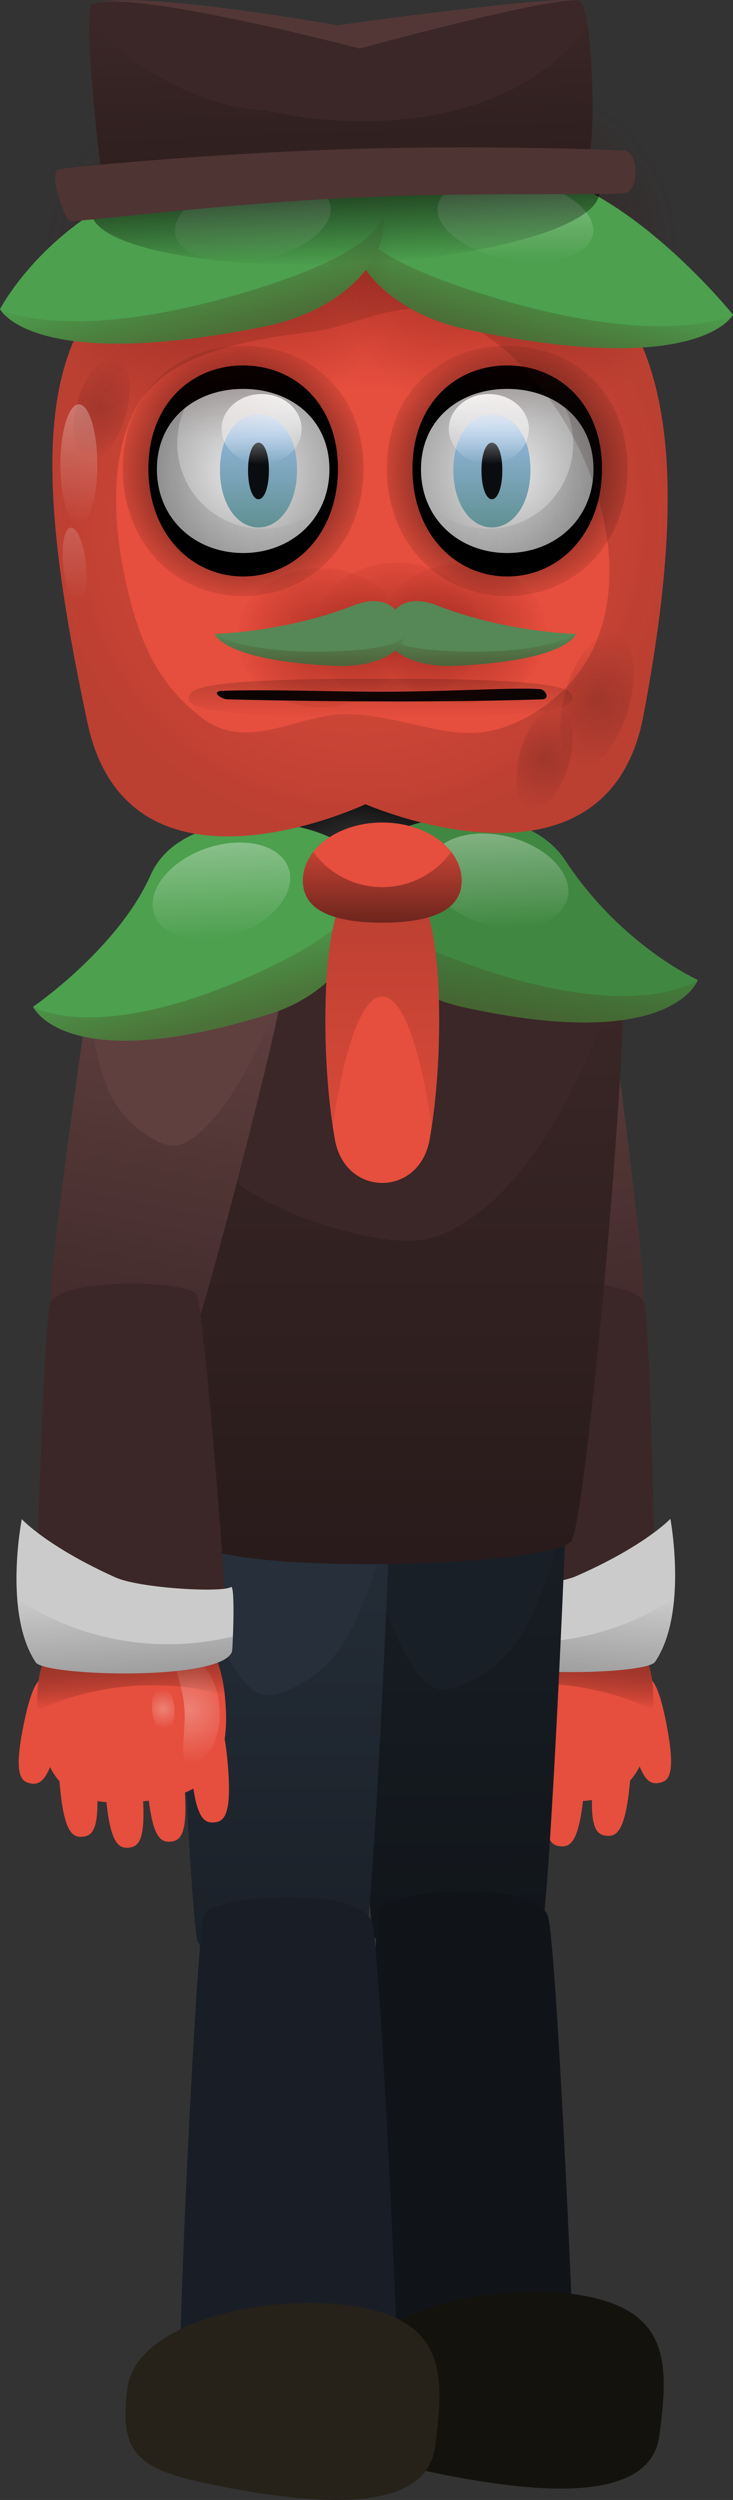 <svg version="1.1" xmlns="http://www.w3.org/2000/svg" xmlns:xlink="http://www.w3.org/1999/xlink" width="115.047" height="392.031" viewBox="0,0,115.047,392.031"><rect x="0" y="0" width="115.047" height="392.031" fill="#333333" stroke="none"/><defs><linearGradient x1="102.402" y1="273.135" x2="101.254" y2="285.598" gradientUnits="userSpaceOnUse" id="color-1"><stop offset="0" stop-color="#000000" stop-opacity="0.242"/><stop offset="1" stop-color="#e64e3d"/></linearGradient><radialGradient cx="92.229" cy="286.584" r="8.615" gradientUnits="userSpaceOnUse" id="color-2"><stop offset="0" stop-color="#ffffff" stop-opacity="0.29"/><stop offset="1" stop-color="#ffffff" stop-opacity="0"/></radialGradient><radialGradient cx="96.204" cy="286.541" r="3.121" gradientUnits="userSpaceOnUse" id="color-3"><stop offset="0" stop-color="#ffffff" stop-opacity="0.29"/><stop offset="1" stop-color="#ffffff" stop-opacity="0"/></radialGradient><linearGradient x1="93.334" y1="171.636" x2="104.001" y2="227.615" gradientUnits="userSpaceOnUse" id="color-4"><stop offset="0" stop-color="#000000" stop-opacity="0"/><stop offset="1" stop-color="#000000" stop-opacity="0.311"/></linearGradient><linearGradient x1="102.732" y1="267.967" x2="101.507" y2="281.269" gradientUnits="userSpaceOnUse" id="color-5"><stop offset="0" stop-color="#000000" stop-opacity="0"/><stop offset="1" stop-color="#000000" stop-opacity="0.222"/></linearGradient><linearGradient x1="85.401" y1="247.165" x2="85.65" y2="325.642" gradientUnits="userSpaceOnUse" id="color-6"><stop offset="0" stop-color="#000000" stop-opacity="0"/><stop offset="1" stop-color="#000000" stop-opacity="0.311"/></linearGradient><linearGradient x1="57.77" y1="248.056" x2="58.018" y2="326.534" gradientUnits="userSpaceOnUse" id="color-7"><stop offset="0" stop-color="#000000" stop-opacity="0"/><stop offset="1" stop-color="#000000" stop-opacity="0.311"/></linearGradient><linearGradient x1="71.563" y1="168.961" x2="71.563" y2="264.12" gradientUnits="userSpaceOnUse" id="color-8"><stop offset="0" stop-color="#000000" stop-opacity="0"/><stop offset="1" stop-color="#000000" stop-opacity="0.311"/></linearGradient><radialGradient cx="69.63" cy="147.156" r="14.68" gradientUnits="userSpaceOnUse" id="color-9"><stop offset="0" stop-color="#5a5a5a"/><stop offset="1" stop-color="#272727"/></radialGradient><linearGradient x1="69.63" y1="141.04" x2="69.63" y2="157.534" gradientUnits="userSpaceOnUse" id="color-10"><stop offset="0" stop-color="#000000"/><stop offset="1" stop-color="#000000" stop-opacity="0"/></linearGradient><linearGradient x1="33.029" y1="273.349" x2="34.053" y2="285.822" gradientUnits="userSpaceOnUse" id="color-11"><stop offset="0" stop-color="#000000" stop-opacity="0.242"/><stop offset="1" stop-color="#e64e3d"/></linearGradient><radialGradient cx="43.069" cy="286.898" r="8.615" gradientUnits="userSpaceOnUse" id="color-12"><stop offset="0" stop-color="#ffffff" stop-opacity="0.29"/><stop offset="1" stop-color="#ffffff" stop-opacity="0"/></radialGradient><radialGradient cx="39.094" cy="286.815" r="3.121" gradientUnits="userSpaceOnUse" id="color-13"><stop offset="0" stop-color="#ffffff" stop-opacity="0.29"/><stop offset="1" stop-color="#ffffff" stop-opacity="0"/></radialGradient><linearGradient x1="43.101" y1="171.945" x2="31.88" y2="227.815" gradientUnits="userSpaceOnUse" id="color-14"><stop offset="0" stop-color="#000000" stop-opacity="0"/><stop offset="1" stop-color="#000000" stop-opacity="0.311"/></linearGradient><linearGradient x1="32.75" y1="268.177" x2="33.843" y2="281.491" gradientUnits="userSpaceOnUse" id="color-15"><stop offset="0" stop-color="#000000" stop-opacity="0"/><stop offset="1" stop-color="#000000" stop-opacity="0.222"/></linearGradient><linearGradient x1="95.873" y1="163.986" x2="93.458" y2="179.017" gradientUnits="userSpaceOnUse" id="color-16"><stop offset="0" stop-color="#4a4323" stop-opacity="0"/><stop offset="1" stop-color="#4a4323" stop-opacity="0.561"/></linearGradient><linearGradient x1="91.297" y1="149.446" x2="92.078" y2="164.474" gradientUnits="userSpaceOnUse" id="color-17"><stop offset="0" stop-color="#ffffff" stop-opacity="0.339"/><stop offset="1" stop-color="#ffffff" stop-opacity="0"/></linearGradient><linearGradient x1="44.787" y1="165.942" x2="48.752" y2="180.704" gradientUnits="userSpaceOnUse" id="color-18"><stop offset="0" stop-color="#4a4323" stop-opacity="0"/><stop offset="1" stop-color="#4a4323" stop-opacity="0.561"/></linearGradient><linearGradient x1="47.836" y1="151.08" x2="48.617" y2="166.108" gradientUnits="userSpaceOnUse" id="color-19"><stop offset="0" stop-color="#ffffff" stop-opacity="0.339"/><stop offset="1" stop-color="#ffffff" stop-opacity="0"/></linearGradient><linearGradient x1="73.474" y1="212.586" x2="73.474" y2="154.492" gradientUnits="userSpaceOnUse" id="color-20"><stop offset="0" stop-color="#000000" stop-opacity="0"/><stop offset="1" stop-color="#000000" stop-opacity="0.207"/></linearGradient><linearGradient x1="73.474" y1="147.819" x2="73.474" y2="163.521" gradientUnits="userSpaceOnUse" id="color-21"><stop offset="0" stop-color="#000000" stop-opacity="0"/><stop offset="1" stop-color="#000000" stop-opacity="0.529"/></linearGradient><linearGradient x1="73.225" y1="125.265" x2="73.225" y2="131.282" gradientUnits="userSpaceOnUse" id="color-22"><stop offset="0" stop-color="#0b0403" stop-opacity="0.19"/><stop offset="1" stop-color="#0b0403" stop-opacity="0"/></linearGradient><radialGradient cx="86.093" cy="118.128" r="13.275" gradientUnits="userSpaceOnUse" id="color-23"><stop offset="0" stop-color="#4c0000" stop-opacity="0.335"/><stop offset="1" stop-color="#4c0000" stop-opacity="0"/></radialGradient><radialGradient cx="75.746" cy="117.997" r="13.275" gradientUnits="userSpaceOnUse" id="color-24"><stop offset="0" stop-color="#4c0000" stop-opacity="0.335"/><stop offset="1" stop-color="#4c0000" stop-opacity="0"/></radialGradient><linearGradient x1="88.968" y1="118.093" x2="88.968" y2="123.279" gradientUnits="userSpaceOnUse" id="color-25"><stop offset="0" stop-color="#4a4323" stop-opacity="0"/><stop offset="1" stop-color="#4a4323" stop-opacity="0.561"/></linearGradient><radialGradient cx="63.841" cy="118.861" r="13.275" gradientUnits="userSpaceOnUse" id="color-26"><stop offset="0" stop-color="#4c0000" stop-opacity="0.335"/><stop offset="1" stop-color="#4c0000" stop-opacity="0"/></radialGradient><linearGradient x1="62.079" y1="118.093" x2="62.079" y2="123.279" gradientUnits="userSpaceOnUse" id="color-27"><stop offset="0" stop-color="#4a4323" stop-opacity="0"/><stop offset="1" stop-color="#4a4323" stop-opacity="0.561"/></linearGradient><radialGradient cx="93.088" cy="92.691" r="21.507" gradientUnits="userSpaceOnUse" id="color-28"><stop offset="0" stop-color="#000000"/><stop offset="1" stop-color="#000000" stop-opacity="0"/></radialGradient><radialGradient cx="93.088" cy="92.691" r="13.537" gradientUnits="userSpaceOnUse" id="color-29"><stop offset="0" stop-color="#e8e8e8"/><stop offset="1" stop-color="#acacac"/></radialGradient><linearGradient x1="90.682" y1="83.833" x2="90.682" y2="101.549" gradientUnits="userSpaceOnUse" id="color-30"><stop offset="0" stop-color="#9abce8"/><stop offset="1" stop-color="#609092"/></linearGradient><linearGradient x1="106.626" y1="94.191" x2="80.663" y2="94.191" gradientUnits="userSpaceOnUse" id="color-31"><stop offset="0" stop-color="#272727" stop-opacity="0.214"/><stop offset="1" stop-color="#272727" stop-opacity="0"/></linearGradient><linearGradient x1="90.196" y1="80.631" x2="90.196" y2="91.594" gradientUnits="userSpaceOnUse" id="color-32"><stop offset="0" stop-color="#ffffff"/><stop offset="1" stop-color="#ffffff" stop-opacity="0"/></linearGradient><radialGradient cx="51.641" cy="92.691" r="21.507" gradientUnits="userSpaceOnUse" id="color-33"><stop offset="0" stop-color="#000000"/><stop offset="1" stop-color="#000000" stop-opacity="0"/></radialGradient><radialGradient cx="51.641" cy="92.691" r="13.537" gradientUnits="userSpaceOnUse" id="color-34"><stop offset="0" stop-color="#e8e8e8"/><stop offset="1" stop-color="#acacac"/></radialGradient><linearGradient x1="54.047" y1="83.833" x2="54.047" y2="101.549" gradientUnits="userSpaceOnUse" id="color-35"><stop offset="0" stop-color="#9abce8"/><stop offset="1" stop-color="#609092"/></linearGradient><linearGradient x1="38.103" y1="94.191" x2="64.067" y2="94.191" gradientUnits="userSpaceOnUse" id="color-36"><stop offset="0" stop-color="#272727" stop-opacity="0.214"/><stop offset="1" stop-color="#272727" stop-opacity="0"/></linearGradient><linearGradient x1="54.533" y1="80.631" x2="54.533" y2="91.594" gradientUnits="userSpaceOnUse" id="color-37"><stop offset="0" stop-color="#ffffff"/><stop offset="1" stop-color="#ffffff" stop-opacity="0"/></linearGradient><radialGradient cx="69.984" cy="100.901" r="49.097" gradientUnits="userSpaceOnUse" id="color-38"><stop offset="0" stop-color="#240c0a" stop-opacity="0"/><stop offset="1" stop-color="#240c0a" stop-opacity="0.218"/></radialGradient><radialGradient cx="107.188" cy="128.59" r="10.808" gradientUnits="userSpaceOnUse" id="color-39"><stop offset="0" stop-color="#240c0a" stop-opacity="0.19"/><stop offset="1" stop-color="#240c0a" stop-opacity="0"/></radialGradient><radialGradient cx="98.943" cy="137.713" r="8.296" gradientUnits="userSpaceOnUse" id="color-40"><stop offset="0" stop-color="#240c0a" stop-opacity="0.19"/><stop offset="1" stop-color="#240c0a" stop-opacity="0"/></radialGradient><radialGradient cx="29.418" cy="82.895" r="8.296" gradientUnits="userSpaceOnUse" id="color-41"><stop offset="0" stop-color="#240c0a" stop-opacity="0.19"/><stop offset="1" stop-color="#240c0a" stop-opacity="0"/></radialGradient><linearGradient x1="25.853" y1="82.24" x2="25.853" y2="101.181" gradientUnits="userSpaceOnUse" id="color-42"><stop offset="0" stop-color="#ffffff" stop-opacity="0.298"/><stop offset="1" stop-color="#ffffff" stop-opacity="0"/></linearGradient><linearGradient x1="24.57" y1="101.591" x2="25.799" y2="113.182" gradientUnits="userSpaceOnUse" id="color-43"><stop offset="0" stop-color="#ffffff" stop-opacity="0.161"/><stop offset="1" stop-color="#ffffff" stop-opacity="0"/></linearGradient><radialGradient cx="92.845" cy="58.174" r="27.679" gradientUnits="userSpaceOnUse" id="color-44"><stop offset="0" stop-color="#4c0000" stop-opacity="0.335"/><stop offset="1" stop-color="#4c0000" stop-opacity="0"/></radialGradient><radialGradient cx="72.119" cy="52.181" r="27.679" gradientUnits="userSpaceOnUse" id="color-45"><stop offset="0" stop-color="#4c0000" stop-opacity="0.335"/><stop offset="1" stop-color="#4c0000" stop-opacity="0"/></radialGradient><linearGradient x1="98.655" y1="59.659" x2="95.076" y2="72.819" gradientUnits="userSpaceOnUse" id="color-46"><stop offset="0" stop-color="#4a4323" stop-opacity="0"/><stop offset="1" stop-color="#4a4323" stop-opacity="0.561"/></linearGradient><linearGradient x1="94.378" y1="46.672" x2="94.378" y2="59.948" gradientUnits="userSpaceOnUse" id="color-47"><stop offset="0" stop-color="#ffffff" stop-opacity="0.339"/><stop offset="1" stop-color="#ffffff" stop-opacity="0"/></linearGradient><radialGradient cx="47.482" cy="60.062" r="27.679" gradientUnits="userSpaceOnUse" id="color-48"><stop offset="0" stop-color="#4c0000" stop-opacity="0.335"/><stop offset="1" stop-color="#4c0000" stop-opacity="0"/></radialGradient><linearGradient x1="43.417" y1="59.043" x2="46.883" y2="72.233" gradientUnits="userSpaceOnUse" id="color-49"><stop offset="0" stop-color="#4a4323" stop-opacity="0"/><stop offset="1" stop-color="#4a4323" stop-opacity="0.561"/></linearGradient><linearGradient x1="53.153" y1="46.672" x2="53.153" y2="59.948" gradientUnits="userSpaceOnUse" id="color-50"><stop offset="0" stop-color="#ffffff" stop-opacity="0.339"/><stop offset="1" stop-color="#ffffff" stop-opacity="0"/></linearGradient><linearGradient x1="67.278" y1="40.659" x2="68.07" y2="60.216" gradientUnits="userSpaceOnUse" id="color-51"><stop offset="0" stop-color="#000000"/><stop offset="1" stop-color="#000000" stop-opacity="0"/></linearGradient><linearGradient x1="66.66" y1="20.915" x2="67.82" y2="49.568" gradientUnits="userSpaceOnUse" id="color-52"><stop offset="0" stop-color="#000000" stop-opacity="0"/><stop offset="1" stop-color="#000000" stop-opacity="0.258"/></linearGradient></defs><g transform="translate(-13.476,-18.838)"><g stroke="#000000" stroke-width="0" stroke-miterlimit="10"><g><g><g><path d="M112.404,290.256c-1.491,-7.749 -0.276,-8.272 1.296,-8.542c1.572,-0.269 2.904,-0.183 4.396,7.566c1.491,7.749 0.393,8.88 -1.179,9.15c-1.572,0.269 -3.021,-0.425 -4.513,-8.174z" fill="#e64e3d"/><path d="M89.604,287.365c1.592,0.147 2.855,0.574 2.133,8.409c-0.721,7.835 -2.097,8.639 -3.689,8.492c-1.592,-0.147 -2.798,-1.188 -2.077,-9.023c0.721,-7.835 2.041,-8.024 3.633,-7.878z" fill="#e64e3d"/><path d="M92.779,298.324c0.721,-7.835 2.041,-8.024 3.633,-7.878c1.592,0.147 2.855,0.574 2.133,8.409c-0.721,7.835 -2.097,8.639 -3.689,8.492c-1.592,-0.147 -2.798,-1.188 -2.077,-9.023z" fill="#e64e3d"/><path d="M99.351,299.338c0.721,-7.835 2.041,-8.024 3.633,-7.878c1.592,0.147 2.855,0.574 2.133,8.409c-0.721,7.835 -2.097,8.639 -3.689,8.492c-1.592,-0.147 -2.798,-1.188 -2.077,-9.023z" fill="#e64e3d"/><path d="M106.594,297.687c0.721,-7.835 2.041,-8.024 3.633,-7.878c1.592,0.147 2.855,0.574 2.133,8.409c-0.721,7.835 -2.097,8.639 -3.689,8.492c-1.592,-0.147 -2.798,-1.188 -2.077,-9.023z" fill="#e64e3d"/><path d="M86.464,285.267c1.195,-12.975 7.821,-12.879 15.938,-12.132c8.116,0.747 14.649,1.863 13.455,14.838c-1.195,12.975 -7.915,13.897 -16.031,13.15c-8.116,-0.747 -14.555,-2.881 -13.361,-15.856z" fill="#e64e3d"/><path d="M86.572,284.246c1.445,-11.948 7.932,-11.838 15.829,-11.111c7.898,0.727 14.296,1.803 13.534,13.814c-4.412,-2.079 -9.277,-3.443 -14.446,-3.919c-5.169,-0.476 -10.201,-0.024 -14.918,1.215z" fill="url(#color-1)"/></g><g><path d="M92.988,278.336c2.68,0.247 0.33,3.345 -0.089,7.9c-0.419,4.555 1.25,8.842 -1.43,8.595c-2.68,-0.247 -4.512,-4.139 -4.092,-8.694c0.419,-4.555 2.932,-8.048 5.611,-7.801z" fill="url(#color-2)"/><path d="M97.962,286.703c-0.186,2.016 -1.123,3.578 -2.094,3.489c-0.971,-0.089 -1.607,-1.796 -1.422,-3.812c0.186,-2.016 1.123,-3.578 2.094,-3.489c0.971,0.089 1.607,1.796 1.422,3.812z" fill="url(#color-3)"/></g></g><g><path d="M114.513,222.969c-0.632,4.444 -21.424,6.717 -22.61,4.433c-1.583,-3.049 -13.402,-50.837 -13.082,-53.084c0.698,-4.906 27.418,-8.386 29.313,-4.736c0.455,0.876 6.904,49.698 6.379,53.387z" fill="#603f3f"/><path d="M114.513,222.969c-0.632,4.444 -21.424,6.717 -22.61,4.433c-1.583,-3.049 -13.402,-50.837 -13.082,-53.084c0.011,-0.076 0.028,-0.152 0.051,-0.227c3.14,9.534 10.241,22.716 15.949,24.048c1.558,0.364 3.566,-0.727 4.864,-1.57c1.79,-1.162 3.329,-2.499 4.747,-4.538c2.465,-3.543 4.816,-12.346 4.16,-19.843c1.567,10.293 6.377,47.575 5.921,50.781z" fill="url(#color-4)"/></g><g><path d="M91.512,221.648c0.834,-2.411 21.771,-2.749 23.061,1.575c1.071,3.589 1.974,52.757 1.654,53.682c-1.333,3.852 -28.323,3.732 -29.747,-1.041c-0.652,-2.185 3.918,-50.999 5.031,-54.217z" fill="#3b2727"/><g><path d="M103.886,266.006c10.825,-4.74 14.81,-8.996 14.81,-8.996c0,0 2.783,14.824 -2.416,22.442c-1.45,2.125 -29.368,2.731 -30.792,-2.042c-0.078,-0.262 -0.454,-10.559 0.284,-10.079c1.443,0.941 14.365,0.317 18.114,-1.325z" fill="#cbcbcb"/><path d="M119.29,269.491c-0.308,3.569 -1.146,7.228 -3.01,9.96c-1.45,2.125 -29.368,2.731 -30.792,-2.042c-0.023,-0.077 -0.072,-1.034 -0.111,-2.33c2.138,0.536 4.347,0.915 6.614,1.124c10.053,0.926 19.588,-1.66 27.299,-6.713z" fill="url(#color-5)"/></g></g></g><g><g><path d="M72.077,322.297c-1.142,-4.527 -4.405,-72.209 -3.574,-75.169c1.816,-6.465 32.621,-4.426 33.988,0.995c0.328,1.301 -2.669,69.024 -4.034,73.886c-1.645,5.857 -25.525,3.681 -26.38,0.288z" fill="#191f26"/><path d="M98.457,322.009c-1.645,5.857 -25.525,3.681 -26.38,0.288c-1.142,-4.527 -4.405,-72.209 -3.574,-75.169c0.028,-0.1 0.063,-0.199 0.105,-0.295c1.531,13.7 6.755,33.34 12.9,36.586c1.677,0.886 4.166,-0.083 5.804,-0.896c2.259,-1.121 4.272,-2.542 6.296,-4.944c3.519,-4.174 8.013,-15.498 8.851,-25.812c-0.398,14.33 -2.816,66.018 -4.003,70.242z" fill="url(#color-6)"/></g><path d="M73.05,318.393c0.857,-3.359 24.8,-4.845 26.452,1.043c1.371,4.887 4.399,72.513 4.07,73.802c-1.369,5.367 -32.257,6.519 -34.08,0.019c-0.835,-2.976 2.414,-70.381 3.558,-74.864z" fill="#101318"/><path d="M105.437,378.906c13.335,2.54 12.964,10.979 11.533,21.851c-1.431,10.872 -19.621,8.863 -32.956,6.323c-13.335,-2.54 -16.765,-4.648 -15.334,-15.52c1.431,-10.872 23.422,-15.194 36.757,-12.654z" fill="#14120d"/></g><g><g><path d="M70.825,322.9c-1.645,5.857 -25.525,3.681 -26.38,0.288c-1.142,-4.527 -4.405,-72.209 -3.574,-75.169c1.816,-6.465 32.621,-4.426 33.988,0.995c0.328,1.301 -2.669,69.024 -4.034,73.886z" fill="#262f3a"/><path d="M44.445,323.188c-1.142,-4.527 -4.405,-72.209 -3.574,-75.169c0.028,-0.1 0.063,-0.199 0.105,-0.295c1.531,13.7 6.755,33.34 12.9,36.586c1.677,0.886 4.166,-0.083 5.804,-0.896c2.259,-1.121 4.272,-2.542 6.296,-4.944c3.519,-4.174 8.013,-15.498 8.851,-25.812c-0.398,14.33 -2.816,66.018 -4.003,70.242c-1.645,5.857 -25.525,3.681 -26.38,0.288z" fill="url(#color-7)"/></g><path d="M45.418,319.284c0.857,-3.359 24.8,-4.845 26.452,1.043c1.371,4.887 4.399,72.513 4.07,73.802c-1.369,5.367 -32.257,6.519 -34.08,0.019c-0.835,-2.976 2.414,-70.381 3.558,-74.864z" fill="#191e26"/><path d="M70.229,380.689c13.335,2.54 12.964,10.979 11.533,21.851c-1.431,10.872 -19.621,8.863 -32.956,6.323c-13.335,-2.54 -16.765,-4.648 -15.334,-15.52c1.431,-10.872 23.422,-15.194 36.757,-12.654z" fill="#262219"/></g><g><path d="M103.219,260.388c-1.972,4.093 -57.693,6.16 -61.575,-0.981c-3.223,-5.928 -10.717,-88.122 -9.961,-89.692c3.15,-6.54 75.037,-8.276 79.323,-0.393c1.962,3.609 -5.156,85.603 -7.787,91.066z" fill="#3b2727"/><path d="M103.219,260.388c-1.972,4.093 -57.693,6.16 -61.575,-0.981c-2.8,-5.151 -8.826,-67.886 -9.861,-85.273c2.03,12.527 12.606,26.367 20.849,31.512c4.743,2.961 9.451,4.732 14.732,6.146c3.83,1.025 9.647,2.26 13.554,1.226c14.319,-3.789 26.367,-27.479 29.84,-44.056c0.099,0.118 0.181,0.238 0.248,0.36c1.962,3.609 -5.156,85.603 -7.787,91.066z" fill="url(#color-8)"/></g><g><path d="M84.31,153.273c0,0 -2.566,3.711 -14.902,4.226c-11.669,0.487 -14.457,-4.226 -14.457,-4.226v-12.233h29.359v12.233z" fill="url(#color-9)"/><path d="M84.31,153.273c0,0 -2.566,3.711 -14.902,4.226c-11.669,0.487 -14.457,-4.226 -14.457,-4.226v-12.233h29.359v12.233z" fill="url(#color-10)"/></g><g><g><g><path d="M22.857,290.37c-1.568,7.734 -3.024,8.414 -4.593,8.129c-1.569,-0.285 -2.656,-1.427 -1.088,-9.161c1.568,-7.734 2.901,-7.807 4.47,-7.522c1.569,0.285 2.779,0.82 1.211,8.554z" fill="#e64e3d"/><path d="M45.685,287.705c1.594,-0.131 2.911,0.072 3.555,7.913c0.644,7.842 -0.572,8.871 -2.166,9.002c-1.594,0.131 -2.961,-0.687 -3.605,-8.528c-0.644,-7.842 0.623,-8.256 2.216,-8.387z" fill="#e64e3d"/><path d="M38.848,290.718c1.594,-0.131 2.911,0.072 3.555,7.913c0.644,7.842 -0.572,8.871 -2.166,9.002c-1.594,0.131 -2.961,-0.687 -3.605,-8.528c-0.644,-7.842 0.623,-8.256 2.216,-8.387z" fill="#e64e3d"/><path d="M32.266,291.667c1.594,-0.131 2.911,0.072 3.555,7.913c0.644,7.842 -0.572,8.871 -2.166,9.002c-1.594,0.131 -2.961,-0.687 -3.605,-8.528c-0.644,-7.842 0.623,-8.256 2.216,-8.387z" fill="#e64e3d"/><path d="M25.039,289.945c1.594,-0.131 2.911,0.072 3.555,7.913c0.644,7.842 -0.572,8.871 -2.166,9.002c-1.594,0.131 -2.961,-0.687 -3.605,-8.528c-0.644,-7.842 0.623,-8.256 2.216,-8.387z" fill="#e64e3d"/><path d="M33.029,273.349c8.123,-0.667 14.751,-0.697 15.817,12.289c1.066,12.986 -5.394,15.056 -13.517,15.723c-8.123,0.667 -14.834,-0.322 -15.901,-13.308c-1.066,-12.986 5.477,-14.037 13.601,-14.704z" fill="#e64e3d"/><path d="M33.029,273.349c7.904,-0.649 14.392,-0.695 15.719,11.267c-4.705,-1.285 -9.732,-1.787 -14.905,-1.363c-5.173,0.425 -10.051,1.74 -14.484,3.775c-0.642,-12.018 5.766,-13.031 13.67,-13.68z" fill="url(#color-11)"/></g><g><path d="M42.402,286.544c-0.374,-4.559 -2.693,-7.681 -0.011,-7.901c2.682,-0.22 5.159,3.297 5.534,7.856c0.374,4.559 -1.496,8.433 -4.178,8.653c-2.682,0.22 -0.97,-4.05 -1.344,-8.609z" fill="url(#color-12)"/><path d="M37.335,286.96c-0.166,-2.018 0.488,-3.718 1.459,-3.798c0.972,-0.08 1.894,1.491 2.059,3.509c0.166,2.018 -0.488,3.718 -1.459,3.798c-0.972,0.08 -1.894,-1.491 -2.059,-3.509z" fill="url(#color-13)"/></g></g><g><path d="M21.415,223.065c-0.488,-3.694 6.443,-52.449 6.907,-53.321c1.932,-3.631 28.616,0.113 29.265,5.026c0.297,2.249 -11.993,49.919 -13.607,52.952c-1.209,2.272 -21.977,-0.206 -22.566,-4.656z" fill="#603f3f"/><path d="M43.98,227.721c-1.209,2.272 -21.977,-0.206 -22.566,-4.656c-0.424,-3.21 4.754,-40.443 6.423,-50.72c-0.729,7.49 1.534,16.316 3.964,19.883c1.398,2.053 2.923,3.405 4.702,4.585c1.29,0.856 3.287,1.966 4.848,1.618c5.721,-1.276 12.953,-14.387 16.187,-23.889c0.022,0.076 0.039,0.152 0.049,0.228c0.297,2.249 -11.993,49.919 -13.607,52.952z" fill="url(#color-14)"/></g><g><path d="M21.351,223.319c1.333,-4.311 22.266,-3.766 23.076,-1.347c1.081,3.228 5.168,52.085 4.495,54.264c-1.471,4.759 -28.461,4.611 -29.756,0.746c-0.311,-0.928 1.079,-50.085 2.185,-53.663z" fill="#3b2727"/><g><path d="M16.895,257.063c0,0 3.943,4.296 14.721,9.143c3.732,1.678 16.647,2.43 18.1,1.504c0.742,-0.473 0.265,9.82 0.184,10.081c-1.471,4.759 -29.381,3.876 -30.811,1.737c-5.123,-7.669 -2.194,-22.465 -2.194,-22.465z" fill="#cbcbcb"/><path d="M19.089,279.528c-1.837,-2.75 -2.639,-6.417 -2.912,-9.99c7.66,5.129 17.169,7.809 27.231,6.983c2.269,-0.186 4.482,-0.544 6.625,-1.059c-0.051,1.295 -0.11,2.251 -0.134,2.329c-1.471,4.759 -29.381,3.876 -30.811,1.737z" fill="url(#color-15)"/></g></g></g><g><g><g><path d="M68.75,155.942c1.432,-8.91 25.774,-13.838 33.445,-2.178c8.806,13.386 20.807,18.744 20.807,18.744c0,0 -3.883,11.576 -36.971,4.231c-11.151,-2.475 -18.713,-11.887 -17.281,-20.797z" fill="#408841"/><path d="M90.285,171.18c24.021,7.79 32.716,1.328 32.716,1.328c0,0 -3.883,11.576 -36.971,4.231c-11.151,-2.475 -18.713,-11.887 -17.281,-20.797c0.093,-0.576 -3.895,6.991 21.535,15.238z" fill="url(#color-16)"/></g><path d="M102.662,159.041c-0.364,3.928 -5.573,6.181 -11.634,5.032c-6.061,-1.149 -10.679,-5.266 -10.315,-9.194c0.364,-3.928 5.573,-6.181 11.634,-5.032c6.061,1.149 10.679,5.266 10.315,9.194z" fill="url(#color-17)"/></g><g><g><path d="M37.117,156.052c5.622,-12.671 31.49,-9.157 33.84,-0.407c2.35,8.751 -4.203,18.759 -15.048,22.164c-32.181,10.104 -37.247,-1.093 -37.247,-1.093c0,0 13.34,-9.135 18.455,-20.664z" fill="#4ca04e"/><path d="M51.097,172.633c24.463,-10.357 19.708,-17.554 19.86,-16.988c2.35,8.751 -4.203,18.759 -15.048,22.164c-32.181,10.104 -37.247,-1.093 -37.247,-1.093c0,0 9.327,5.7 32.435,-4.083z" fill="url(#color-18)"/></g><path d="M37.516,161.592c-0.77,-3.88 3.401,-8.368 9.316,-10.024c5.915,-1.656 11.334,0.148 12.105,4.028c0.77,3.88 -3.401,8.368 -9.316,10.024c-5.915,1.656 -11.334,-0.148 -12.105,-4.028z" fill="url(#color-19)"/></g><g><g><path d="M66.04,197.533c-0.945,-5.357 -1.496,-11.792 -1.496,-18.714c0,-18.649 3.998,-24.327 8.93,-24.327c4.932,0 8.93,5.678 8.93,24.327c0,6.922 -0.551,13.358 -1.496,18.714c-1.601,9.075 -13.268,9.075 -14.868,0z" fill="#e64e3d"/><path d="M64.544,178.819c0,-18.649 3.998,-24.327 8.93,-24.327c4.932,0 8.93,5.678 8.93,24.327c0,6.086 -0.426,11.795 -1.171,16.727c-1.741,-12.39 -4.568,-20.447 -7.759,-20.447c-3.191,0 -6.018,8.057 -7.759,20.447c-0.745,-4.931 -1.171,-10.641 -1.171,-16.727z" fill="url(#color-20)"/></g><g><path d="M73.474,147.819c6.883,0 12.463,4.086 12.463,9.126c0,5.04 -5.58,6.575 -12.463,6.575c-6.883,0 -12.463,-1.535 -12.463,-6.575c0,-5.04 5.58,-9.126 12.463,-9.126z" fill="#e64e3d"/><path d="M62.645,152.425c2.43,3.349 6.375,5.526 10.829,5.526c4.454,0 8.399,-2.178 10.829,-5.526c1.04,1.333 1.634,2.876 1.634,4.521c0,5.04 -5.58,6.575 -12.463,6.575c-6.883,0 -12.463,-1.535 -12.463,-6.575c0,-1.645 0.594,-3.188 1.634,-4.521z" fill="url(#color-21)"/></g></g></g><path d="M114.454,131.092c-5.781,30.455 -43.62,13.855 -43.62,13.855c0,0 -37.141,17.536 -43.62,-12.747c-12.033,-56.242 -7.26,-79.028 43.62,-80.36c46.524,-1.218 53.314,28.182 43.62,79.252z" fill="#e64e3d"/><g><path d="M73.225,125.265c27.031,0 30.105,1.347 30.105,3.008c0,1.661 -3.074,3.008 -30.105,3.008c-27.031,0 -30.105,-1.347 -30.105,-3.008c0,-1.661 3.074,-3.008 30.105,-3.008z" fill="url(#color-22)"/><path d="M98.518,128.507c-19.232,0.63 -42.35,0.185 -49.295,0c-1.033,-0.028 -2.779,-1.273 -0.816,-1.337c8.428,-0.276 18.558,0.212 26.842,0.137c10.816,-0.098 19.129,-0.685 22.964,-0.405c0.912,0.067 1.679,1.559 0.306,1.604z" fill="#0b0403"/></g><g><path d="M86.093,129.044c-7.331,0 -13.275,-4.888 -13.275,-10.917c0,-6.029 5.943,-10.917 13.275,-10.917c7.331,0 13.275,4.888 13.275,10.917c0,6.029 -5.943,10.917 -13.275,10.917z" fill="url(#color-23)"/><path d="M75.746,128.914c-7.331,0 -13.275,-4.888 -13.275,-10.917c0,-6.029 5.943,-10.917 13.275,-10.917c7.331,0 13.275,4.888 13.275,10.917c0,6.029 -5.943,10.917 -13.275,10.917z" fill="url(#color-24)"/><path d="M82.054,113.773c10.893,4.261 21.81,4.467 21.81,4.467c0,0 -1.057,4.192 -18.969,5.017c-6.036,0.278 -10.78,-2.08 -10.78,-5.154c0,-3.074 2.479,-6.465 7.939,-4.329z" fill="#558856"/><path d="M74.115,118.103c0,-0.199 -1.449,2.683 12.537,2.907c13.21,0.211 17.212,-2.769 17.212,-2.769c0,0 -1.057,4.192 -18.969,5.017c-6.036,0.278 -10.78,-2.08 -10.78,-5.154z" fill="url(#color-25)"/></g><g><path d="M50.566,118.861c0,-6.029 5.943,-10.917 13.275,-10.917c7.331,0 13.275,4.888 13.275,10.917c0,6.029 -5.943,10.917 -13.275,10.917c-7.331,0 -13.275,-4.888 -13.275,-10.917z" fill="url(#color-26)"/><path d="M76.932,118.103c0,3.074 -4.743,5.432 -10.78,5.154c-17.912,-0.825 -18.969,-5.017 -18.969,-5.017c0,0 10.918,-0.206 21.81,-4.467c5.46,-2.136 7.939,1.255 7.939,4.329z" fill="#558856"/><path d="M76.932,118.103c0,3.074 -4.743,5.432 -10.78,5.154c-17.912,-0.825 -18.969,-5.017 -18.969,-5.017c0,0 4.002,2.98 17.212,2.769c13.985,-0.223 12.537,-3.105 12.537,-2.907z" fill="url(#color-27)"/></g><g><g><path d="M74.203,92.295c0,-11.931 8.455,-19.224 18.885,-19.224c10.43,0 18.885,7.294 18.885,19.224c0,11.931 -8.455,20.017 -18.885,20.017c-10.43,0 -18.885,-8.086 -18.885,-20.017z" fill="url(#color-28)"/><path d="M93.088,76.145c8.215,0 14.874,6.15 14.874,16.211c0,10.061 -6.659,16.88 -14.874,16.88c-8.215,0 -14.874,-6.819 -14.874,-16.88c0,-10.061 6.659,-16.211 14.874,-16.211z" fill="#000000"/><g><path d="M93.088,79.822c7.476,0 13.537,4.784 13.537,12.609c0,7.825 -6.061,13.129 -13.537,13.129c-7.476,0 -13.537,-5.304 -13.537,-13.129c0,-7.825 6.061,-12.609 13.537,-12.609z" fill="url(#color-29)"/><g><path d="M90.682,83.833c3.341,0 6.05,3.293 6.05,8.679c0,5.386 -2.709,9.037 -6.05,9.037c-3.341,0 -6.05,-3.651 -6.05,-9.037c0,-5.386 2.709,-8.679 6.05,-8.679z" fill="url(#color-30)"/><path d="M90.682,88.254c0.905,0 1.638,1.649 1.638,4.347c0,2.698 -0.733,4.526 -1.638,4.526c-0.905,0 -1.638,-1.829 -1.638,-4.526c0,-2.698 0.733,-4.347 1.638,-4.347z" fill="#0a0d10"/></g><path d="M93.088,105.56c-5.564,0 -10.345,-2.938 -12.426,-7.666c2.415,2.388 5.735,3.862 9.4,3.862c7.384,0 13.37,-5.986 13.37,-13.37c0,-1.985 -0.432,-3.868 -1.208,-5.562c2.705,2.179 4.401,5.468 4.401,9.608c0,7.825 -6.061,13.129 -13.537,13.129z" fill="url(#color-31)"/><path d="M90.196,80.631c3.471,0 6.284,2.454 6.284,5.482c0,3.028 -2.813,5.482 -6.284,5.482c-3.471,0 -6.284,-2.454 -6.284,-5.482c0,-3.028 2.813,-5.482 6.284,-5.482z" fill="url(#color-32)"/></g></g></g><g><g><path d="M70.526,92.295c0,11.931 -8.455,20.017 -18.885,20.017c-10.43,0 -18.885,-8.086 -18.885,-20.017c0,-11.931 8.455,-19.224 18.885,-19.224c10.43,0 18.885,7.294 18.885,19.224z" fill="url(#color-33)"/><path d="M66.515,92.357c0,10.061 -6.659,16.88 -14.874,16.88c-8.215,0 -14.874,-6.819 -14.874,-16.88c0,-10.061 6.659,-16.211 14.874,-16.211c8.215,0 14.874,6.15 14.874,16.211z" fill="#000000"/><g><path d="M65.178,92.431c0,7.825 -6.061,13.129 -13.537,13.129c-7.476,0 -13.537,-5.304 -13.537,-13.129c0,-7.825 6.061,-12.609 13.537,-12.609c7.476,0 13.537,4.784 13.537,12.609z" fill="url(#color-34)"/><g><path d="M60.097,92.512c0,5.386 -2.709,9.037 -6.05,9.037c-3.341,0 -6.05,-3.651 -6.05,-9.037c0,-5.386 2.709,-8.679 6.05,-8.679c3.341,0 6.05,3.293 6.05,8.679z" fill="url(#color-35)"/><path d="M55.685,92.601c0,2.698 -0.733,4.526 -1.638,4.526c-0.905,0 -1.638,-1.829 -1.638,-4.526c0,-2.698 0.733,-4.347 1.638,-4.347c0.905,0 1.638,1.649 1.638,4.347z" fill="#0a0d10"/></g><path d="M51.641,105.56c-7.476,0 -13.537,-5.304 -13.537,-13.129c0,-4.14 1.696,-7.428 4.401,-9.608c-0.776,1.694 -1.208,3.577 -1.208,5.562c0,7.384 5.986,13.37 13.37,13.37c3.665,0 6.985,-1.474 9.4,-3.862c-2.081,4.729 -6.861,7.666 -12.426,7.666z" fill="url(#color-36)"/><path d="M60.817,86.112c0,3.027 -2.813,5.482 -6.284,5.482c-3.471,0 -6.284,-2.454 -6.284,-5.482c0,-3.027 2.813,-5.482 6.284,-5.482c3.471,0 6.284,2.454 6.284,5.482z" fill="url(#color-37)"/></g></g></g><g><g><path d="M114.454,131.092c-5.781,30.455 -43.62,13.855 -43.62,13.855c0,0 -37.141,17.536 -43.62,-12.747c-12.033,-56.242 -7.26,-79.028 43.62,-80.36c46.524,-1.218 53.314,28.182 43.62,79.252zM89.023,70.909c-0.266,-0.122 -0.519,-0.248 -0.762,-0.377c-1.271,-1.091 -2.748,-1.947 -4.366,-2.501c-1.073,-0.454 -2.336,-0.771 -4.052,-0.821c-6.279,-0.18 -11.621,2.932 -17.509,3.666c-8.912,1.111 -22.852,3.109 -27.551,11.97c-4.293,8.096 -3.439,18.943 -1.456,27.698c2.019,8.916 5.029,15.871 12.172,21.092c6.981,5.103 15.207,-0.914 22.31,-0.807c12.299,0.186 19.143,7.373 31.313,-1.417c19.404,-14.014 7.488,-46.689 -9.439,-57.974z" fill="url(#color-38)"/><path d="M102.26,127.182c1.64,-5.739 5.175,-9.761 7.897,-8.984c2.722,0.778 3.599,6.061 1.959,11.8c-1.64,5.739 -5.175,9.761 -7.897,8.984c-2.722,-0.778 -3.599,-6.061 -1.959,-11.8z" fill="url(#color-39)"/><path d="M101.223,129.735c2.089,0.597 2.763,4.652 1.504,9.058c-1.259,4.406 -3.973,7.493 -6.062,6.896c-2.089,-0.597 -2.763,-4.652 -1.504,-9.058c1.259,-4.406 3.973,-7.493 6.062,-6.896z" fill="url(#color-40)"/><path d="M25.635,81.814c1.259,-4.406 3.973,-7.493 6.062,-6.896c2.089,0.597 2.763,4.652 1.504,9.058c-1.259,4.406 -3.973,7.493 -6.062,6.896c-2.089,-0.597 -2.763,-4.652 -1.504,-9.058z" fill="url(#color-41)"/></g><path d="M25.853,82.24c1.6,0 2.897,4.24 2.897,9.471c0,5.23 -1.297,9.471 -2.897,9.471c-1.6,0 -2.897,-4.24 -2.897,-9.471c0,-5.23 1.297,-9.471 2.897,-9.471z" fill="url(#color-42)"/><path d="M23.411,107.575c-0.339,-3.201 0.179,-5.88 1.158,-5.984c0.979,-0.104 2.048,2.407 2.387,5.608c0.339,3.201 -0.179,5.88 -1.158,5.984c-0.979,0.104 -2.048,-2.407 -2.387,-5.608z" fill="url(#color-43)"/></g><g><g><g><g><path d="M119.554,65.437c-4.16,15.3 -19.491,24.451 -34.242,20.44c-14.751,-4.011 -23.337,-19.666 -19.176,-34.965c4.16,-15.3 19.491,-24.451 34.242,-20.44c14.751,4.011 23.337,19.666 19.176,34.965z" fill="url(#color-44)"/><path d="M98.828,59.444c-4.16,15.3 -19.491,24.451 -34.242,20.44c-14.751,-4.011 -23.337,-19.666 -19.176,-34.965c4.16,-15.3 19.491,-24.451 34.242,-20.44c14.751,4.011 23.337,19.666 19.176,34.965z" fill="url(#color-45)"/><path d="M100.448,46.527c14.413,4.677 28.076,21.655 28.076,21.655c0,0 -5.02,10.059 -41.628,2.352c-12.337,-2.597 -20.254,-11.176 -18.133,-18.977c2.121,-7.801 17.271,-9.707 31.684,-5.03z" fill="#4ca04e"/><path d="M91.981,65.792c26.434,7.763 36.542,2.39 36.542,2.39c0,0 -5.02,10.059 -41.628,2.352c-12.337,-2.597 -20.254,-11.176 -18.133,-18.977c0.137,-0.505 -4.766,6.017 23.218,14.235z" fill="url(#color-46)"/></g><path d="M106.541,55.553c-0.636,3.449 -6.597,5.241 -13.314,4.002c-6.717,-1.239 -11.646,-5.04 -11.01,-8.489c0.636,-3.449 6.597,-5.241 13.314,-4.002c6.717,1.239 11.646,5.04 11.01,8.489z" fill="url(#color-47)"/></g><g><g><path d="M54.778,87.828c-14.785,3.885 -30.037,-5.398 -34.066,-20.732c-4.029,-15.335 4.69,-30.915 19.475,-34.8c14.785,-3.885 30.037,5.398 34.066,20.732c4.029,15.335 -4.69,30.915 -19.475,34.8z" fill="url(#color-48)"/><path d="M73.377,51.198c2.054,7.819 -5.936,16.329 -18.295,18.821c-36.673,7.393 -41.606,-2.709 -41.606,-2.709c0,0 7.79,-15.067 27.024,-20.858c19.234,-5.791 30.822,-3.073 32.877,4.746z" fill="#4ca04e"/><path d="M73.377,51.198c2.054,7.819 -5.936,16.329 -18.295,18.821c-36.673,7.393 -41.606,-2.709 -41.606,-2.709c0,0 10.062,5.459 36.561,-2.077c28.054,-7.978 23.206,-14.541 23.339,-14.035z" fill="url(#color-49)"/></g><path d="M52.001,47.064c6.717,-1.239 12.678,0.553 13.314,4.002c0.636,3.449 -4.293,7.25 -11.01,8.489c-6.717,1.239 -12.678,-0.553 -13.314,-4.002c-0.636,-3.449 4.293,-7.25 11.01,-8.489z" fill="url(#color-50)"/></g></g><g><path d="M27.782,52.053c-0.219,-5.401 17.464,-10.501 39.496,-11.393c22.032,-0.892 40.069,2.763 40.288,8.164c0.219,5.401 -17.464,10.501 -39.496,11.393c-22.032,0.892 -40.069,-2.763 -40.288,-8.164z" fill="url(#color-51)"/><g><g><g><path d="M105.411,44.576c-3.055,1.323 -19.198,-1.264 -36.735,0.148c-17.653,1.421 -36.695,6.836 -38.326,6.308c-0.752,-0.243 -4.099,-30.792 -2.429,-31.515c5.891,-2.551 38.511,3.284 38.511,3.284c0,0 34.708,-4.862 37.943,-3.815c2.248,0.727 2.871,24.797 1.036,25.591z" fill="#533737"/><path d="M105.411,44.576c-3.055,1.323 -19.198,-1.264 -36.735,0.148c-17.653,1.421 -36.695,6.836 -38.326,6.308c-0.752,-0.243 -4.099,-30.792 -2.429,-31.515c5.891,-2.551 41.997,6.927 41.997,6.927c0,0 31.221,-8.505 34.456,-7.459c2.248,0.727 2.871,24.797 1.036,25.591z" fill="#3b2727"/></g><path d="M105.411,44.576c-3.055,1.323 -19.198,-1.264 -36.735,0.148c-17.653,1.421 -36.695,6.836 -38.326,6.308c-0.615,-0.199 -2.969,-20.696 -2.888,-28.531c6.605,6.516 17.655,13.451 27.389,13.552c16.109,3.821 35.849,1.899 47.066,-8.83c1.453,-1.39 2.73,-2.737 3.821,-4.077c1.042,7.104 1.051,20.833 -0.327,21.43z" fill="url(#color-52)"/></g><path d="M111.584,49.105c-3.583,0.457 -23.48,-0.219 -43.822,0.787c-20.476,1.013 -41.392,3.707 -43.26,3.628c-0.861,-0.036 -3.625,-7.919 -1.666,-8.169c6.909,-0.882 27.948,-2.637 46.395,-3.168c20.506,-0.591 38.377,0.098 42.083,0.254c2.574,0.109 2.421,6.392 0.27,6.667z" fill="#4f3434"/></g></g></g></g></g></svg>